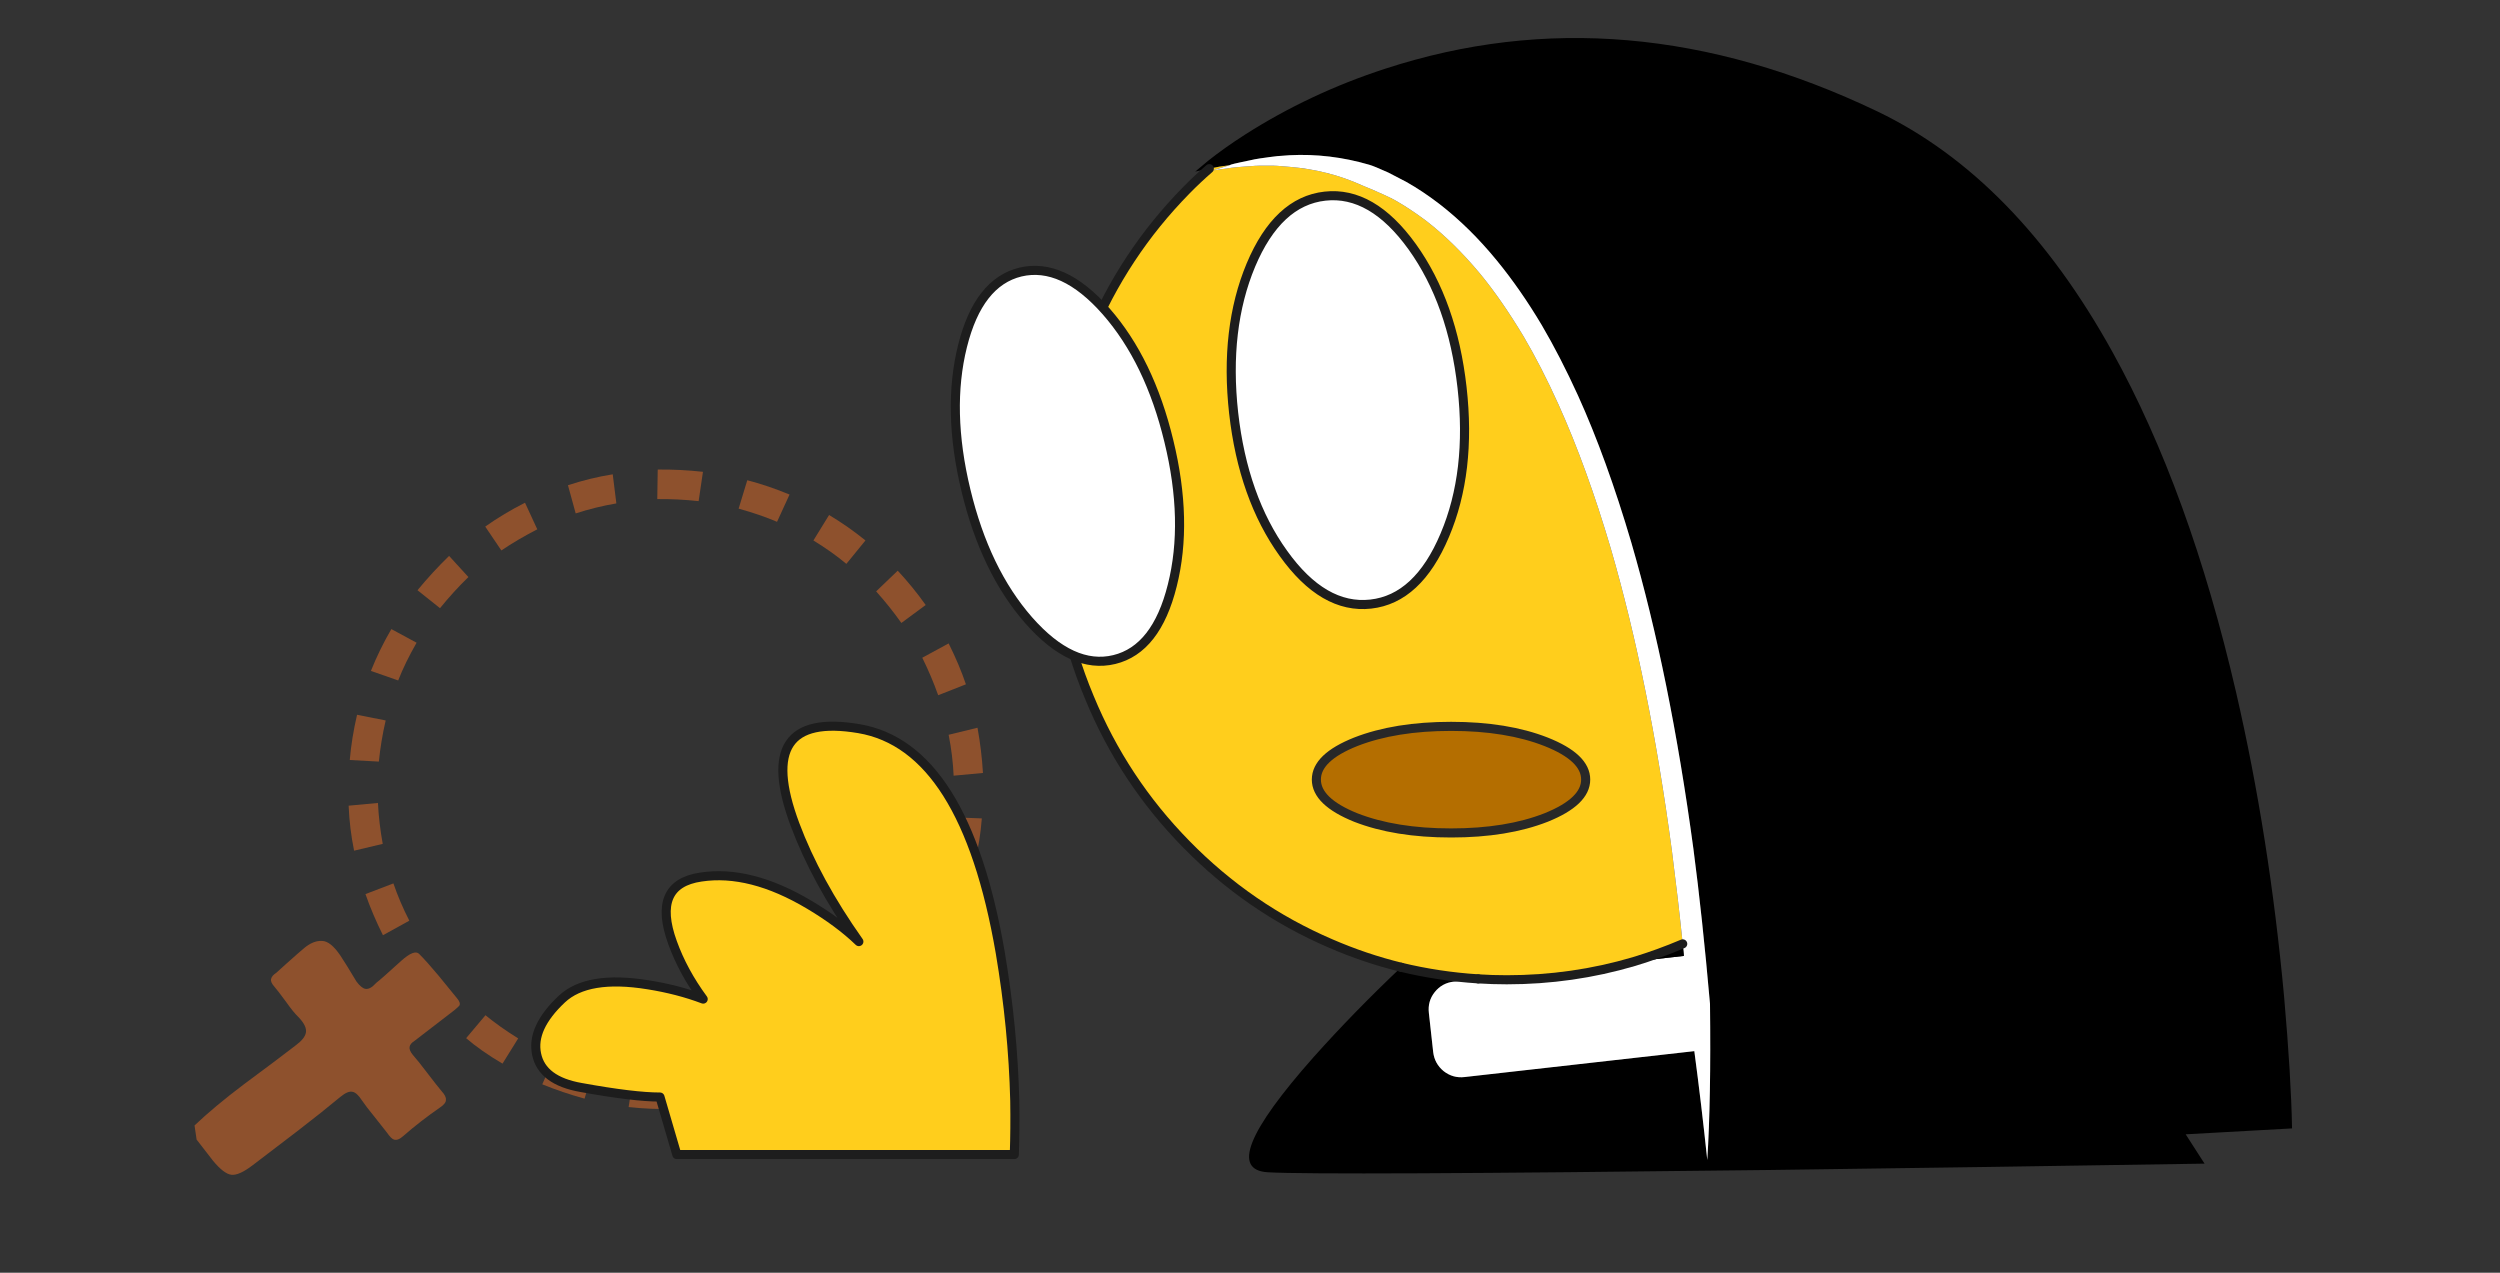 <?xml version="1.0" encoding="utf-8"?><svg xmlns:xlink="http://www.w3.org/1999/xlink" id="animation" image-rendering="auto" baseProfile="basic" version="1.1" x="0px" y="0px" width="550" height="280" xmlns="http://www.w3.org/2000/svg"><rect width="100%" height="100%" fill="#333333" stroke="none"/><g id="Scene_1" overflow="visible"><g id="circle" transform="matrix(1 0 0 1 146.15 174.3)"><animateTransform attributeName="transform" additive="replace" type="translate" dur="3.292s" keyTimes="0;1" values="0,0;0,0" fill="freeze"/><animateTransform attributeName="transform" additive="sum" type="translate" repeatCount="indefinite" dur="3.292s" keyTimes="0;0.24;0.253;0.266;0.278;0.291;0.304;0.316;0.329;0.342;0.354;0.367;0.38;0.392;0.405;0.418;0.43;0.443;0.456;0.468;0.481;0.494;0.734;0.747;0.759;0.772;0.785;0.797;0.81;0.822;0.823;1" values="146.15,174.3;146.15,174.3;146.15,174.296;146.151,174.292;146.14,174.337;146.102,174.335;146.054,174.281;146.105,174.328;146.157,174.324;146.15,174.35;146.094,174.281;146.149,174.28;146.112,174.382;146.11,174.281;146.174,174.308;146.127,174.256;146.066,174.277;146.135,174.303;146.138,174.251;146.191,174.343;146.146,174.25;146.15,174.3;146.15,174.3;146.15,174.299;146.196,174.299;146.192,174.298;146.141,174.286;146.182,174.312;146.181,174.245;146.178,174.294;0;0" calcMode="discrete"/><animateTransform attributeName="transform" additive="sum" type="translate" repeatCount="indefinite" dur="3.292s" keyTimes="0;0.823;0.835;0.848;0.861;0.873;0.886;0.899;0.911;0.924;0.937;0.949;0.962;0.975;0.987;0.999;1" values="0;146.178,174.294;146.15,174.3;146.212,174.369;146.186,174.375;146.13,174.32;146.131,174.244;146.24,174.319;146.09,174.26;146.25,174.3;146.128,174.334;146.169,174.362;146.141,174.264;146.209,174.357;146.201,174.304;146.15,174.3;146.15,174.3" calcMode="discrete"/><animateTransform attributeName="transform" additive="sum" type="rotate" repeatCount="indefinite" dur="3.292s" keyTimes="0;0.013;0.025;0.038;0.051;0.063;0.076;0.089;0.101;0.114;0.127;0.139;0.152;0.165;0.177;0.19;0.203;0.215;0.228;0.24;0.253;0.266;0.278;0.291;0.304;0.316;0.329;0.342;0.354;0.366;0.367;1" values="0,0,0;4.559,0,0;9.311,0,0;14.063,0,0;18.819,0,0;23.575,0,0;28.334,0,0;33.094,0,0;37.856,0,0;42.618,0,0;47.38,0,0;52.142,0,0;56.904,0,0;61.664,0,0;66.423,0,0;71.181,0,0;75.936,0,0;80.688,0,0;85.439,0,0;89.995,0,0;94.312,0,0;98.816,0,0;103.321,0,0;107.828,0,0;112.338,0,0;116.85,0,0;121.363,0,0;125.876,0,0;130.39,0,0;134.905,0,0;0;0" calcMode="discrete"/><animateTransform attributeName="transform" additive="sum" type="rotate" repeatCount="indefinite" dur="3.292s" keyTimes="0;0.367;0.38;0.392;0.405;0.418;0.43;0.443;0.456;0.468;0.481;0.494;0.506;0.519;0.532;0.544;0.557;0.57;0.582;0.595;0.608;0.62;0.633;0.646;0.658;0.671;0.683;0.696;0.709;0.72;0.721;1" values="0;134.905,0,0;139.42,0,0;143.935,0,0;148.448,0,0;152.961,0,0;157.472,0,0;161.983,0,0;166.49,0,0;170.996,0,0;175.499,0,0;180,0,0;184.501,0,0;189.004,0,0;193.51,0,0;198.017,0,0;202.528,0,0;207.039,0,0;211.552,0,0;216.065,0,0;220.58,0,0;225.095,0,0;229.61,0,0;234.124,0,0;238.637,0,0;243.15,0,0;247.662,0,0;252.172,0,0;256.679,0,0;261.184,0,0;0;0" calcMode="discrete"/><animateTransform attributeName="transform" additive="sum" type="rotate" repeatCount="indefinite" dur="3.292s" keyTimes="0;0.721;0.734;0.747;0.759;0.772;0.785;0.797;0.81;0.822;0.823;1" values="0;261.184,0,0;265.688,0,0;270.005,0,0;274.502,0,0;279.006,0,0;283.511,0,0;288.019,0,0;292.529,0,0;297.039,0,0;0;0" calcMode="discrete"/><animateTransform attributeName="transform" additive="sum" type="rotate" repeatCount="indefinite" dur="3.292s" keyTimes="0;0.823;0.835;0.848;0.861;0.873;0.886;0.899;0.911;0.924;0.937;0.949;0.962;0.975;0.987;0.999;1" values="0;297.039,0,0;301.552,0,0;306.066,0,0;310.58,0,0;315.095,0,0;319.61,0,0;324.124,0,0;328.638,0,0;333.15,0,0;337.661,0,0;342.171,0,0;346.678,0,0;350.996,0,0;355.499,0,0;360,0,0;360,0,0" calcMode="discrete"/><animateTransform attributeName="transform" additive="sum" type="scale" repeatCount="indefinite" dur="3.292s" keyTimes="0;0.013;0.025;0.038;0.063;0.076;0.165;0.177;0.203;0.215;0.228;0.24;0.253;0.266;0.278;0.291;0.304;0.316;0.366;0.367;1" values="1,1;0.999,0.999;0.999,0.999;0.998,0.998;0.998,0.998;0.997,0.997;0.997,0.997;0.998,0.998;0.998,0.998;0.999,0.999;0.999,0.999;1,1;1,1;0.999,0.999;0.999,0.999;0.998,0.998;0.998,0.998;0.997,0.997;0.997,0.997;1;1" calcMode="discrete"/><animateTransform attributeName="transform" additive="sum" type="scale" repeatCount="indefinite" dur="3.292s" keyTimes="0;0.367;0.418;0.43;0.443;0.456;0.481;0.494;0.506;0.532;0.544;0.557;0.57;0.671;0.683;0.696;0.709;0.72;0.721;1" values="1;0.997,0.997;0.997,0.997;0.998,0.998;0.998,0.998;0.999,0.999;0.999,0.999;1,1;0.999,0.999;0.999,0.999;0.998,0.998;0.998,0.998;0.997,0.997;0.997,0.997;0.998,0.998;0.998,0.998;0.999,0.999;0.999,0.999;1;1" calcMode="discrete"/><animateTransform attributeName="transform" additive="sum" type="scale" repeatCount="indefinite" dur="3.292s" keyTimes="0;0.721;0.734;0.747;0.759;0.785;0.797;0.81;0.822;0.823;1" values="1;0.999,0.999;1,1;1,1;0.999,0.999;0.999,0.999;0.998,0.998;0.998,0.998;0.997,0.997;1;1" calcMode="discrete"/><animateTransform attributeName="transform" additive="sum" type="scale" repeatCount="indefinite" dur="3.292s" keyTimes="0;0.823;0.924;0.937;0.962;0.975;0.987;0.999;1" values="1;0.997,0.997;0.997,0.997;0.998,0.998;0.998,0.998;0.999,0.999;0.999,0.999;1,1;1,1" calcMode="discrete"/><animateTransform attributeName="transform" additive="sum" type="translate" repeatCount="indefinite" dur="3.292s" keyTimes="0;0.228;0.24;0.266;0.278;0.291;0.329;0.342;0.354;0.366;0.367;1" values="0,0;0,0;0,-0.05;0,-0.05;-0.05,-0.05;0,-0.05;0,-0.05;0,0;0.049,-0.05;0.049,-0.05;0;0" calcMode="discrete"/><animateTransform attributeName="transform" additive="sum" type="translate" repeatCount="indefinite" dur="3.292s" keyTimes="0;0.367;0.38;0.392;0.405;0.418;0.43;0.443;0.456;0.468;0.481;0.494;0.72;0.721;1" values="0;0.049,-0.05;-0.05,0;0.049,-0.05;0,-0.05;0,-0.05;-0.05,-0.1;0,-0.05;0,-0.05;0.049,-0.05;0,-0.05;0,0;0,0;0;0" calcMode="discrete"/><animateTransform attributeName="transform" additive="sum" type="translate" repeatCount="indefinite" dur="3.292s" keyTimes="0;0.721;0.734;0.747;0.772;0.785;0.797;0.81;0.822;0.823;1" values="0;0,0;0,0;0.049,0;0.049,0;0.049,0.049;0.049,-0.05;0.049,0;0.049,0;0;0" calcMode="discrete"/><animateTransform attributeName="transform" additive="sum" type="translate" repeatCount="indefinite" dur="3.292s" keyTimes="0;0.823;0.835;0.848;0.861;0.873;0.886;0.899;0.911;0.924;0.937;0.949;0.962;0.975;0.987;0.999;1" values="0;0.049,0;0,0;0.049,-0.05;0.099,0;0.099,0;0.049,0.049;0.049,-0.05;0.099,0.049;0,0;0.099,-0.05;0.049,-0.05;0.049,0.049;0.049,-0.05;0.049,0;-0.05,0;-0.05,0" calcMode="discrete"/><path fill="#8E512D" d="M7.55,-64.05L8.5,-70.5Q3.6,-71.05 -1.45,-71L-1.55,-64.5Q2.95,-64.55 7.55,-64.05"/><path fill="#8E512D" d="M24.8,-59.5L27.55,-65.5Q22.85,-67.45 18.25,-68.65L16.35,-62.4Q21.05,-61.1 24.8,-59.5"/><path fill="#8E512D" d="M32.8,-55.4Q36.95,-52.85 40.05,-50.25L44.25,-55.4Q40.5,-58.45 36.25,-61L32.8,-55.4"/><path fill="#8E512D" d="M57.5,-41.2Q54.7,-45.15 51.35,-48.75L46.6,-44.2Q49.6,-40.85 52.15,-37.25L57.5,-41.2"/><path fill="#8E512D" d="M70.1,-4.25Q69.8,-9.25 68.9,-14.2L62.55,-12.65Q63.45,-8.1 63.65,-3.65L70.1,-4.25"/><path fill="#8E512D" d="M60.25,-21.35L66.35,-23.75Q64.9,-28.05 62.55,-32.75L56.75,-29.6Q58.8,-25.45 60.25,-21.35"/><path fill="#8E512D" d="M68.25,15.7Q69.5,10.6 69.85,5.75L63.4,5.5Q63.05,9.75 62,14.5L68.25,15.7"/><path fill="#8E512D" d="M54.95,43.1L49.95,39.25Q47.1,42.8 43.65,46.05L48,50.65Q52,46.9 54.95,43.1"/><path fill="#8E512D" d="M60.75,34.6Q63.35,30.15 65.2,25.4L59.15,23.25Q57.4,27.6 55.15,31.55L60.75,34.6"/><path fill="#8E512D" d="M31.25,62.4Q36.05,59.95 40.1,57.15L36.5,51.85Q32.95,54.4 28.65,56.65L31.25,62.4"/><path fill="#8E512D" d="M2.1,69.65L2.15,63.2Q-1.45,63.4 -6.85,62.75L-7.85,69.25Q-2.9,69.8 2.1,69.65"/><path fill="#8E512D" d="M20.1,60.05Q15.75,61.5 11.25,62.3L12.05,68.7Q16.8,67.9 21.85,66.2L20.1,60.05"/><path fill="#8E512D" d="M-30.65,-63.7Q-35.3,-61.35 -39.4,-58.45L-35.85,-53.2Q-32.4,-55.55 -27.95,-57.85L-30.65,-63.7"/><path fill="#8E512D" d="M-19.5,-61.35Q-15,-62.8 -10.55,-63.55L-11.35,-69.95Q-16.35,-69.15 -21.2,-67.55L-19.5,-61.35"/><path fill="#8E512D" d="M-54.3,-44.45L-49.35,-40.5Q-46.35,-44.2 -43.1,-47.35L-47.35,-52Q-51.05,-48.4 -54.3,-44.45"/><path fill="#8E512D" d="M-54.5,-32.9L-60.05,-35.9Q-62.65,-31.45 -64.55,-26.7L-58.55,-24.6Q-57,-28.55 -54.5,-32.9"/><path fill="#8E512D" d="M-61.3,-15.8L-67.6,-17.05Q-68.8,-11.85 -69.2,-7.1L-62.8,-6.75Q-62.35,-11.3 -61.3,-15.8"/><path fill="#8E512D" d="M-63,2.35L-69.45,2.95Q-69.25,7.95 -68.25,12.85L-61.95,11.35Q-62.8,6.65 -63,2.35"/><path fill="#8E512D" d="M-59.6,20.05L-65.75,22.4Q-64.15,26.95 -61.9,31.45L-56.1,28.25Q-58.2,24.15 -59.6,20.05"/><path fill="#8E512D" d="M-24.15,58.15L-26.85,64.25Q-22.3,66.1 -17.55,67.4L-15.65,61.05Q-20.25,59.85 -24.15,58.15"/><path fill="#8E512D" d="M-35.6,59.7L-32.15,54.15Q-36.25,51.6 -39.35,49.05L-43.6,54.1Q-40.35,56.9 -35.6,59.7"/></g><g id="cross" transform="matrix(1 0 0 1 71.95 232.7)"><animateTransform attributeName="transform" additive="replace" type="translate" dur="3.292s" keyTimes="0;1" values="0,0;0,0" fill="freeze"/><animateTransform attributeName="transform" additive="sum" type="translate" repeatCount="indefinite" dur="3.292s" keyTimes="0;0.013;0.025;0.038;0.051;0.063;0.076;0.089;0.101;0.114;0.127;0.139;0.152;0.165;0.177;0.19;0.203;0.215;0.228;0.24;0.253;0.266;0.278;0.291;0.304;0.316;0.329;0.342;0.354;0.366;0.367;1" values="142.75,173.501;142.998,173.39;143.234,173.19;143.411,173.064;143.636,172.875;143.897,172.794;144.096,172.622;144.357,172.474;144.603,172.396;144.709,172.189;145.087,172.048;145.245,171.873;145.436,171.758;145.706,171.606;145.962,171.359;146.189,171.379;146.42,171.179;146.605,171.063;146.845,170.829;147.096,170.745;147.24,170.914;147.483,171.184;147.672,171.432;147.804,171.494;147.899,171.772;147.999,171.914;148.33,172.107;148.405,172.315;148.684,172.494;148.828,172.738;0;0" calcMode="discrete"/><animateTransform attributeName="transform" additive="sum" type="translate" repeatCount="indefinite" dur="3.292s" keyTimes="0;0.367;0.38;0.392;0.405;0.418;0.43;0.443;0.456;0.468;0.481;0.494;0.506;0.519;0.532;0.544;0.557;0.57;0.582;0.595;0.608;0.62;0.633;0.646;0.658;0.671;0.683;0.696;0.709;0.72;0.721;1" values="0;148.828,172.738;148.887,172.908;149.144,173.145;149.31,173.352;149.469,173.512;149.621,173.703;149.772,173.775;149.988,174.073;150.125,174.297;150.342,174.471;150.504,174.645;150.166,174.774;149.887,174.967;149.691,175.123;149.428,175.285;149.146,175.385;148.779,175.526;148.558,175.69;148.308,175.827;147.985,175.946;147.736,176.153;147.396,176.276;147.157,176.458;146.827,176.643;146.581,176.7;146.303,176.889;146.024,177.079;145.715,177.187;145.472,177.372;0;0" calcMode="discrete"/><animateTransform attributeName="transform" additive="sum" type="translate" repeatCount="indefinite" dur="3.292s" keyTimes="0;0.721;0.734;0.747;0.759;0.772;0.785;0.797;0.81;0.823;0.835;0.848;0.861;0.873;0.886;0.899;0.911;0.924;0.937;0.949;0.962;0.975;0.987;0.999;1" values="0;145.472,177.372;145.232,177.488;144.906,177.653;144.818,177.461;144.71,177.235;144.559,176.944;144.469,176.759;144.412,176.615;144.238,176.485;144.204,176.233;144.093,176.047;144.078,175.841;143.827,175.634;143.658,175.347;143.59,175.103;143.543,174.994;143.351,174.774;143.324,174.506;143.254,174.365;143.078,174.095;142.997,173.919;142.893,173.663;142.75,173.501;142.75,173.501" calcMode="discrete"/><animateTransform attributeName="transform" additive="sum" type="rotate" repeatCount="indefinite" dur="3.292s" keyTimes="0;0.013;0.025;0.038;0.051;0.063;0.076;0.089;0.101;0.114;0.127;0.139;0.152;0.165;0.177;0.19;0.203;0.215;0.228;0.24;0.253;0.266;0.278;0.291;0.304;0.316;0.329;0.342;0.354;0.366;0.367;1" values="0,0,0;4.559,0,0;9.311,0,0;14.063,0,0;18.819,0,0;23.575,0,0;28.335,0,0;33.095,0,0;37.857,0,0;42.618,0,0;47.381,0,0;52.143,0,0;56.904,0,0;61.664,0,0;66.423,0,0;71.181,0,0;75.936,0,0;80.689,0,0;85.439,0,0;89.997,0,0;94.312,0,0;98.815,0,0;103.321,0,0;107.829,0,0;112.339,0,0;116.85,0,0;121.363,0,0;125.876,0,0;130.391,0,0;134.906,0,0;0;0" calcMode="discrete"/><animateTransform attributeName="transform" additive="sum" type="rotate" repeatCount="indefinite" dur="3.292s" keyTimes="0;0.367;0.38;0.392;0.405;0.418;0.43;0.443;0.456;0.468;0.481;0.494;0.506;0.519;0.532;0.544;0.557;0.57;0.582;0.595;0.608;0.62;0.633;0.646;0.658;0.671;0.683;0.696;0.709;0.72;0.721;1" values="0;134.906,0,0;139.421,0,0;143.935,0,0;148.448,0,0;152.961,0,0;157.472,0,0;162.169,0,0;166.679,0,0;170.996,0,0;175.687,0,0;180.001,0,0;184.501,0,0;189.004,0,0;193.51,0,0;198.018,0,0;202.528,0,0;207.039,0,0;211.552,0,0;216.065,0,0;220.58,0,0;225.095,0,0;229.611,0,0;234.124,0,0;238.637,0,0;243.15,0,0;247.662,0,0;252.171,0,0;256.679,0,0;261.185,0,0;0;0" calcMode="discrete"/><animateTransform attributeName="transform" additive="sum" type="rotate" repeatCount="indefinite" dur="3.292s" keyTimes="0;0.721;0.734;0.747;0.759;0.772;0.785;0.797;0.81;0.823;0.835;0.848;0.861;0.873;0.886;0.899;0.911;0.924;0.937;0.949;0.962;0.975;0.987;0.999;1" values="0;261.185,0,0;265.688,0,0;270.004,0,0;274.502,0,0;279.004,0,0;283.51,0,0;288.019,0,0;292.527,0,0;297.039,0,0;301.552,0,0;306.065,0,0;310.579,0,0;315.094,0,0;319.611,0,0;324.124,0,0;328.637,0,0;333.15,0,0;337.661,0,0;342.171,0,0;346.678,0,0;350.996,0,0;355.499,0,0;360,0,0;360,0,0" calcMode="discrete"/><animateTransform attributeName="transform" additive="sum" type="scale" repeatCount="indefinite" dur="3.292s" keyTimes="0;0.013;0.025;0.038;0.063;0.076;0.165;0.177;0.203;0.215;0.228;0.24;0.253;0.266;0.278;0.304;0.316;0.366;0.367;1" values="1,1;0.999,0.999;0.999,0.999;0.998,0.998;0.998,0.998;0.997,0.997;0.997,0.997;0.998,0.998;0.998,0.998;0.999,0.999;0.999,0.999;1,1;0.999,0.999;0.999,0.999;0.998,0.998;0.998,0.998;0.997,0.997;0.997,0.997;1;1" calcMode="discrete"/><animateTransform attributeName="transform" additive="sum" type="scale" repeatCount="indefinite" dur="3.292s" keyTimes="0;0.367;0.418;0.43;0.456;0.468;0.481;0.494;0.506;0.519;0.532;0.557;0.57;0.671;0.683;0.709;0.72;0.721;1" values="1;0.997,0.997;0.997,0.997;0.998,0.998;0.998,0.998;0.999,0.999;0.999,0.999;1,1;0.999,0.999;0.999,0.999;0.998,0.998;0.998,0.998;0.997,0.997;0.997,0.997;0.998,0.998;0.998,0.998;0.999,0.999;1;1" calcMode="discrete"/><animateTransform attributeName="transform" additive="sum" type="scale" repeatCount="indefinite" dur="3.292s" keyTimes="0;0.721;0.734;0.747;0.759;0.772;0.785;0.81;0.823;0.924;0.937;0.962;0.975;0.987;0.999;1" values="1;0.999,0.999;0.999,0.999;1,1;0.999,0.999;0.999,0.999;0.998,0.998;0.998,0.998;0.997,0.997;0.997,0.997;0.998,0.998;0.998,0.998;0.999,0.999;0.999,0.999;1,1;1,1" calcMode="discrete"/><animateTransform attributeName="transform" additive="sum" type="translate" repeatCount="indefinite" dur="3.292s" keyTimes="0;0.013;0.025;0.038;0.051;0.063;0.076;0.089;0.101;0.114;0.127;0.139;0.152;0.165;0.177;0.19;0.203;0.215;0.228;0.24;0.253;0.266;0.278;0.291;0.304;0.316;0.329;0.342;0.354;0.366;0.367;1" values="-70.8,59.199;-70.8,59.149;-70.85,59.249;-70.7,59.199;-70.8,59.249;-70.85,59.099;-70.7,59.249;-70.8,59.199;-70.85,59.249;-70.7,59.199;-70.8,59.249;-70.8,59.199;-70.8,59.149;-70.8,59.199;-70.7,59.199;-70.8,59.149;-70.8,59.299;-70.8,59.249;-70.75,59.199;-70.85,59.249;-70.75,59.149;-70.95,59.349;-70.85,59.449;-70.85,59.249;-70.9,59.249;-70.9,59.149;-70.85,59.249;-70.95,59.249;-70.8,59.299;-70.9,59.249;0;0" calcMode="discrete"/><animateTransform attributeName="transform" additive="sum" type="translate" repeatCount="indefinite" dur="3.292s" keyTimes="0;0.367;0.38;0.392;0.405;0.418;0.43;0.443;0.456;0.468;0.481;0.494;0.506;0.519;0.532;0.544;0.557;0.57;0.582;0.595;0.608;0.62;0.633;0.646;0.658;0.671;0.683;0.696;0.709;0.72;0.721;1" values="0;-70.9,59.249;-70.95,59.249;-70.9,59.299;-70.85,59.299;-70.85,59.199;-70.9,59.249;-70.9,59.199;-70.85,59.249;-70.95,59.299;-70.85,59.249;-70.8,59.199;-70.85,59.199;-70.9,59.249;-70.7,59.249;-70.75,59.199;-70.8,59.149;-70.9,59.199;-70.8,59.199;-70.8,59.199;-70.85,59.199;-70.8,59.149;-70.85,59.149;-70.8,59.299;-70.8,59.199;-70.85,59.149;-70.8,59.149;-70.75,59.249;-70.9,59.249;-70.8,59.199;0;0" calcMode="discrete"/><animateTransform attributeName="transform" additive="sum" type="translate" repeatCount="indefinite" dur="3.292s" keyTimes="0;0.721;0.734;0.747;0.759;0.772;0.785;0.797;0.81;0.823;0.835;0.848;0.861;0.873;0.886;0.899;0.911;0.924;0.937;0.949;0.962;0.975;0.987;0.999;1" values="0;-70.8,59.199;-70.8,59.199;-70.75,59.199;-70.75,59.249;-70.75,59.249;-70.85,59.249;-70.75,59.249;-70.8,59.099;-70.7,59.249;-70.8,59.149;-70.75,59.199;-70.75,59.149;-70.75,59.199;-70.65,59.249;-70.75,59.149;-70.75,59.149;-70.65,59.199;-70.8,59.249;-70.75,59.149;-70.75,59.199;-70.8,59.199;-70.75,59.299;-70.8,59.199;-70.8,59.199" calcMode="discrete"/><path fill="#8E512D" d="M-4.65,-5.55Q-4.85,-4.2 -7.05,-2.6 -10.8,0.3 -18.3,5.85 -24.85,10.8 -29.15,14.9L-28.7,18 -25.1,22.65Q-22.7,25.55 -21.05,25.75 -19.35,25.95 -16.3,23.6 -9.8,18.65 -6.6,16.2 -0.95,11.85 2.95,8.6 4.6,7.25 5.6,7.5 6.55,7.65 7.65,9.35 8.6,10.75 10.4,12.95 12.5,15.6 13.2,16.5 14.1,17.8 14.7,18 15.6,18.3 16.8,17.2 20.45,14 24.85,10.95 26.2,10.05 26.15,9.25 26.25,8.5 25.2,7.35 24.15,6.1 22.05,3.35 20.05,0.7 18.85,-0.65 18.05,-1.65 18.15,-2.35 18.25,-3.1 19.3,-3.75 20.3,-4.55 28,-10.45 28.95,-11.25 29.1,-11.45 29.45,-12 28.7,-12.95 25.9,-16.4 24.5,-18.1 22,-21.1 20.25,-22.85 19.2,-23.9 16.3,-21.3 11.6,-17.05 11.3,-16.85 11,-16.65 10.7,-16.35 9.5,-15 8.45,-15.15 7.55,-15.3 6.45,-16.8 4.15,-20.65 2.95,-22.45 0.8,-25.65 -1.1,-25.7 -3,-25.8 -5,-24.15 -6.2,-23.15 -9.05,-20.6L-11.15,-18.7Q-12.15,-18.05 -12.3,-17.35 -12.5,-16.65 -11.6,-15.65 -10.85,-14.8 -8.95,-12.2 -7.4,-10 -6.25,-8.9 -4.4,-6.95 -4.65,-5.55"/></g><g style="display:none;"><path fill="#FFCE1C" stroke="#1D1D1D" stroke-width="2" stroke-linecap="round" stroke-linejoin="round" d="M191.5,160.1Q169.95,156 176.7,180.2 179.55,193.85 188.95,207.15 184.6,202.95 177.75,199.1 165.55,192.05 154.8,193.8 144,195.55 148.1,207.3 150.25,213.75 154.7,219.8 149.15,217.7 142.4,216.9 130.1,215.15 124,220.25 116.9,226.2 118.1,231.95 119.25,237.75 127.85,239.25 139.4,241.35 145.2,241.35L148.9,254 223.15,254Q223.35,248.2 223.25,242.2 222.85,225.65 220.05,207.6 212.95,164.2 191.5,160.1"/><animate attributeName="display" repeatCount="indefinite" dur="3.292s" keyTimes="0;0.127;0.139;0.152;0.165;0.354;0.367;0.38;0.392;0.506;0.519;0.532;0.544;0.658;0.671;0.684;0.696;1" values="none;inline;none;inline;none;inline;none;inline;none;inline;none;inline;none;inline;none;inline;none;none"/></g><g style="display:none;"><path fill="#FFCE1C" stroke="#1D1D1D" stroke-width="2" stroke-linecap="round" stroke-linejoin="round" d="M194,159.9Q174.3,155.7 178.5,178.95 179.55,193.85 188.95,207.15 184.6,202.95 177.5,199.15 166.05,192.8 155.4,194.7 144.7,196.55 148.25,207.3 150.25,213.75 154.7,219.8 149.15,217.7 142.3,217.1 131,215.75 124.35,220.65 117,226.25 118.1,231.95 119.25,237.75 127.85,239.25 139.4,241.35 145.2,241.35L148.9,254 223.15,254Q223.35,248.25 223.25,242.2 222.9,225.25 220.1,205.7 213.6,164.1 194,159.9"/><animate attributeName="display" repeatCount="indefinite" dur="3.292s" keyTimes="0;0.114;0.127;0.165;0.177;0.342;0.354;0.392;0.405;0.494;0.506;0.544;0.557;0.646;0.658;0.696;0.709;1" values="none;inline;none;inline;none;inline;none;inline;none;inline;none;inline;none;inline;none;inline;none;none"/></g><g style="display:none;"><path fill="#FFCE1C" stroke="#1D1D1D" stroke-width="2" stroke-linecap="round" stroke-linejoin="round" d="M196.55,159.7Q178.7,155.35 180.3,177.75 179.55,193.85 188.95,207.15 184.6,202.95 177.2,199.2 166.6,193.55 156,195.55 145.4,197.55 148.4,207.25 150.25,213.75 154.7,219.8 149.15,217.7 142.2,217.35 131.85,216.4 124.75,221.1 117.05,226.3 118.15,232 119.25,237.75 127.85,239.25 139.4,241.35 145.2,241.35L148.9,254 223.15,254Q223.35,248.35 223.25,242.2 222.9,224.85 220.1,203.8 214.3,164.05 196.55,159.7"/><animate attributeName="display" repeatCount="indefinite" dur="3.292s" keyTimes="0;0.101;0.114;0.177;0.19;0.329;0.342;0.405;0.418;0.481;0.494;0.557;0.57;0.633;0.646;0.709;0.722;1" values="none;inline;none;inline;none;inline;none;inline;none;inline;none;inline;none;inline;none;inline;none;none"/></g><g style="display:none;"><path fill="#FFCE1C" stroke="#1D1D1D" stroke-width="2" stroke-linecap="round" stroke-linejoin="round" d="M199.05,159.5Q183.1,155 182.1,176.55 179.55,193.85 188.95,207.15 184.6,202.95 176.9,199.25 167.1,194.25 156.6,196.4 146.05,198.5 148.55,207.2 150.25,213.75 154.7,219.8 149.15,217.7 142.05,217.55 132.7,217 125.1,221.5 117.1,226.3 118.2,232.05 119.25,237.75 127.85,239.25 139.4,241.35 145.2,241.35L148.9,254 223.15,254Q223.35,248.4 223.25,242.2 222.9,224.4 220.1,201.85 215,164 199.05,159.5"/><animate attributeName="display" repeatCount="indefinite" dur="3.292s" keyTimes="0;0.089;0.101;0.19;0.203;0.316;0.329;0.418;0.43;0.468;0.481;0.57;0.582;0.62;0.633;0.722;0.734;1" values="none;inline;none;inline;none;inline;none;inline;none;inline;none;inline;none;inline;none;inline;none;none"/></g><g style="display:none;"><path fill="#FFCE1C" stroke="#1D1D1D" stroke-width="2" stroke-linecap="round" stroke-linejoin="round" d="M201.55,159.3Q187.45,154.7 183.9,175.3 179.55,193.85 188.95,207.15 184.6,202.95 176.65,199.3 167.6,195 157.2,197.3 146.75,199.5 148.7,207.2 150.25,213.75 154.7,219.8 149.15,217.7 141.95,217.75 133.6,217.6 125.45,221.9 117.2,226.35 118.2,232.05 119.25,237.75 127.85,239.25 139.4,241.35 145.2,241.35L148.9,254 223.15,254Q223.35,248.45 223.25,242.2 222.95,224 220.15,199.95 215.65,163.9 201.55,159.3"/><animate attributeName="display" repeatCount="indefinite" dur="3.292s" keyTimes="0;0.076;0.089;0.203;0.215;0.304;0.316;0.43;0.443;0.456;0.468;0.582;0.595;0.608;0.62;0.734;0.747;1" values="none;inline;none;inline;none;inline;none;inline;none;inline;none;inline;none;inline;none;inline;none;none"/></g><g style="display:none;"><path fill="#FFCE1C" stroke="#1D1D1D" stroke-width="2" stroke-linecap="round" stroke-linejoin="round" d="M204.1,159.1Q191.85,154.35 185.7,174.1 179.55,193.85 188.95,207.15 184.6,202.95 176.35,199.35 168.1,195.75 157.8,198.15 147.45,200.5 148.85,207.15 150.25,213.75 154.7,219.8 149.15,217.7 141.8,218 134.45,218.25 125.85,222.35 117.25,226.4 118.25,232.1 119.25,237.75 127.85,239.25 139.4,241.35 145.2,241.35L148.9,254 223.15,254Q223.35,248.5 223.25,242.2 222.95,223.55 220.15,198 216.35,163.85 204.1,159.1"/><animate attributeName="display" repeatCount="indefinite" dur="3.292s" keyTimes="0;0.063;0.076;0.215;0.304;0.443;0.456;0.595;0.608;0.747;0.759;0.873;0.886;1" values="none;inline;none;inline;none;inline;none;inline;none;inline;none;inline;none;none"/></g><g style="display:none;"><path fill="#FFCE1C" stroke="#1D1D1D" stroke-width="2" stroke-linecap="round" stroke-linejoin="round" d="M201.05,159.35Q186.6,154.75 183.55,175.55 179.55,193.85 188.95,207.15 184.6,202.95 176.7,199.3 167.5,194.85 157.1,197.1 146.6,199.3 148.65,207.2 150.25,213.75 154.7,219.8 149.15,217.7 141.95,217.75 133.4,217.5 125.4,221.85 117.15,226.35 118.2,232.05 119.25,237.75 127.85,239.25 139.4,241.35 145.2,241.35L148.9,254 223.15,254Q223.35,248.45 223.25,242.2 222.95,224.05 220.15,200.3 215.55,163.95 201.05,159.35"/><animate attributeName="display" repeatCount="indefinite" dur="3.292s" keyTimes="0;0.051;0.063;0.759;0.772;0.861;0.873;0.886;0.899;1" values="none;inline;none;inline;none;inline;none;inline;none;none"/></g><g style="display:none;"><path fill="#FFCE1C" stroke="#1D1D1D" stroke-width="2" stroke-linecap="round" stroke-linejoin="round" d="M198.05,159.6Q181.35,155.15 181.4,177 179.55,193.85 188.95,207.15 184.6,202.95 177.05,199.25 166.9,193.95 156.35,196.05 145.8,198.1 148.5,207.25 150.25,213.75 154.7,219.8 149.15,217.7 142.1,217.45 132.35,216.75 124.95,221.35 117.1,226.3 118.15,232 119.25,237.75 127.85,239.25 139.4,241.35 145.2,241.35L148.9,254 223.15,254Q223.35,248.35 223.25,242.2 222.9,224.55 220.1,202.6 214.7,164 198.05,159.6"/><animate attributeName="display" repeatCount="indefinite" dur="3.292s" keyTimes="0;0.038;0.051;0.772;0.785;0.848;0.861;0.899;0.911;1" values="none;inline;none;inline;none;inline;none;inline;none;none"/></g><g style="display:none;"><path fill="#FFCE1C" stroke="#1D1D1D" stroke-width="2" stroke-linecap="round" stroke-linejoin="round" d="M195,159.8Q176.05,155.55 179.2,178.5 179.55,193.85 188.95,207.15 184.6,202.95 177.35,199.15 166.25,193.1 155.65,195.05 144.95,196.95 148.3,207.25 150.25,213.75 154.7,219.8 149.15,217.7 142.25,217.2 131.35,216 124.5,220.8 117,226.25 118.15,232 119.25,237.75 127.85,239.25 139.4,241.35 145.2,241.35L148.9,254 223.15,254Q223.35,248.3 223.25,242.2 222.9,225.1 220.1,204.95 213.9,164.1 195,159.8"/><animate attributeName="display" repeatCount="indefinite" dur="3.292s" keyTimes="0;0.025;0.038;0.785;0.797;0.835;0.848;0.911;0.924;1" values="none;inline;none;inline;none;inline;none;inline;none;none"/></g><g style="display:none;"><path fill="#FFCE1C" stroke="#1D1D1D" stroke-width="2" stroke-linecap="round" stroke-linejoin="round" d="M192,160.05Q170.8,155.95 177.05,179.95 179.55,193.85 188.95,207.15 184.6,202.95 177.7,199.1 165.65,192.2 154.9,194 144.15,195.75 148.15,207.3 150.25,213.75 154.7,219.8 149.15,217.7 142.4,216.9 130.3,215.25 124.05,220.3 116.95,226.2 118.1,231.95 119.25,237.75 127.85,239.25 139.4,241.35 145.2,241.35L148.9,254 223.15,254Q223.35,248.2 223.25,242.2 222.85,225.6 220.05,207.25 213.05,164.15 192,160.05"/><animate attributeName="display" repeatCount="indefinite" dur="3.292s" keyTimes="0;0.013;0.025;0.797;0.81;0.823;0.835;0.924;0.937;1" values="none;inline;none;inline;none;inline;none;inline;none;none"/></g><g><path fill="#FFCE1C" stroke="#1D1D1D" stroke-width="2" stroke-linecap="round" stroke-linejoin="round" d="M188.95,160.3Q165.55,156.35 174.9,181.4 179.55,193.85 188.95,207.15 184.6,202.95 178.05,199.05 165.05,191.3 154.2,192.95 143.3,194.55 147.95,207.35 150.25,213.75 154.7,219.8 149.15,217.7 142.55,216.65 129.25,214.5 123.6,219.8 116.85,226.15 118.05,231.9 119.25,237.75 127.85,239.25 139.4,241.35 145.2,241.35L148.9,254 223.15,254Q223.35,248.15 223.25,242.2 222.85,226.1 220.05,209.55 212.25,164.25 188.95,160.3"/><animate attributeName="display" repeatCount="indefinite" dur="3.292s" keyTimes="0;0.013;0.139;0.152;0.367;0.38;0.519;0.532;0.671;0.684;0.81;0.823;0.937;1" values="inline;none;inline;none;inline;none;inline;none;inline;none;inline;none;inline;inline"/></g><path fill="#000" d="M464.75,77.45Q443.55,39.15 413,24.5 357.4,-2.1 304.65,15.15 288.1,20.55 273.85,29.65 269.4,32.5 265.75,35.4L262.95,37.75Q264.5,37.4 266.05,37.1 268.3,36.6 270.5,36.35L270.85,36.2Q271.3,36.05 272.95,35.7L275.1,35.25Q275.9,35.05 277.2,34.85L279.35,34.55Q280.45,34.35 283.7,34.15 292.55,33.7 301.25,36.25 302.3,36.55 305.4,37.95 306.3,38.4 309.35,40 313,42.05 316.7,44.9 323.35,50.05 329.25,57.25 334.5,63.65 339.2,71.55 343.3,78.55 347.15,87 353.45,100.9 358.9,119.4 367.4,148.6 372.55,186.75 374.5,201.5 376.2,220.85 376.45,241.85 375.6,255.2 374.3,242.85 372.75,231.25L322.2,236.95Q319.65,237.25 317.6,235.65 315.6,234 315.3,231.45L314.35,222.85Q314.05,220.25 315.65,218.25 317.25,216.25 319.85,215.95L325.2,215.35Q316.55,214.8 308.25,212.8 297.9,222.6 289.05,232.5 267.1,257.25 278.95,257.9 290.85,258.6 389.1,257.4 438.25,256.75 485,256L480.85,249.55 504.25,248.25Q504.05,236.9 502.5,219.25 499.25,184 491.95,152.35 481.7,108.05 464.75,77.45"/><path fill="#FFCE1C" d="M335.15,73.95Q330.3,65.9 325.65,60.25 319.95,53.4 313.85,48.65 310.25,45.95 307,44.1 305.05,43 299.6,40.75 292.2,37.4 283.65,36.7 280.55,36.4 279.45,36.45 276.65,36.4 275.25,36.55L273.1,36.7Q271.7,36.8 271,36.9L266.75,37.5 270.5,36.35Q268.3,36.6 266.05,37.1 263.45,39.35 261,41.85 247.15,55.95 239.65,74.2 231.75,93.1 231.75,113.8 231.75,134.5 239.65,153.4 247.15,171.65 261,185.75 274.8,199.85 292.7,207.55 300.3,210.85 308.25,212.8 316.55,214.8 325.2,215.35 328.3,215.55 331.5,215.55 345.9,215.55 359.45,211.55 364.9,209.9 370.2,207.65 369.2,197.9 367.85,187.4 362.85,149.85 354.4,120.75 349.1,102.8 342.85,88.95 339.1,80.65 335.15,73.95"/><path fill="#FFF" d="M325.65,60.25Q330.3,65.9 335.15,73.95 339.1,80.65 342.85,88.95 349.1,102.8 354.4,120.75 362.85,149.85 367.85,187.4 369.2,197.9 370.2,207.65 370.3,208.95 370.45,210.3L359.45,211.55Q345.9,215.55 331.5,215.55 328.3,215.55 325.2,215.35L319.85,215.95Q317.25,216.25 315.65,218.25 314.05,220.25 314.35,222.85L315.3,231.45Q315.6,234 317.6,235.65 319.65,237.25 322.2,236.95L372.75,231.25Q374.3,242.85 375.6,255.2 376.45,241.85 376.2,220.85 374.5,201.5 372.55,186.75 367.4,148.6 358.9,119.4 353.45,100.9 347.15,87 343.3,78.55 339.2,71.55 334.5,63.65 329.25,57.25 323.35,50.05 316.7,44.9 313,42.05 309.35,40 306.3,38.4 305.4,37.95 302.3,36.55 301.25,36.25 292.55,33.7 283.7,34.15 280.45,34.35 279.35,34.55L277.2,34.85Q275.9,35.05 275.1,35.25L272.95,35.7Q271.3,36.05 270.85,36.2L270.5,36.35 266.75,37.5 271,36.9Q271.7,36.8 273.1,36.7L275.25,36.55Q276.65,36.4 279.45,36.45 280.55,36.4 283.65,36.7 292.2,37.4 299.6,40.75 305.05,43 307,44.1 310.25,45.95 313.85,48.65 319.95,53.4 325.65,60.25"/><path fill="#000" d="M370.45,210.3Q370.3,208.95 370.2,207.65 364.9,209.9 359.45,211.55L370.45,210.3"/><path fill="none" stroke="#1D1D1D" stroke-width="2" stroke-linecap="round" stroke-linejoin="round" d="M261,41.85Q263.45,39.35 266.05,37.1M239.65,74.2Q247.15,55.95 261,41.85M231.75,113.8Q231.75,93.1 239.65,74.2M239.65,153.4Q231.75,134.5 231.75,113.8M261,185.75Q247.15,171.65 239.65,153.4M292.7,207.55Q274.8,199.85 261,185.75M308.25,212.8Q300.3,210.85 292.7,207.55"/><path fill="none" stroke="#1D1D1D" stroke-width="2" stroke-linecap="round" stroke-linejoin="round" d="M325.2,215.35Q316.55,214.8 308.25,212.8"/><path fill="none" stroke="#1D1D1D" stroke-width="2" stroke-linecap="round" stroke-linejoin="round" d="M325.2,215.35Q328.3,215.55 331.5,215.55 345.9,215.55 359.45,211.55 364.9,209.9 370.2,207.65"/><g id="mouth" transform="matrix(1 0 0 1 319.2 171.5)"><animateTransform attributeName="transform" additive="replace" type="translate" dur="3.292s" keyTimes="0;1" values="0,0;0,0" fill="freeze"/><animateTransform attributeName="transform" additive="sum" type="translate" repeatCount="indefinite" dur="3.292s" keyTimes="0;0.013;0.025;0.038;0.063;0.076;0.089;0.101;0.114;0.127;0.139;0.152;0.165;0.253;0.266;0.278;0.291;0.304;0.329;0.342;0.354;0.367;0.38;0.392;0.405;0.418;0.43;0.443;0.468;0.48;0.481;1" values="319.2,171.55;319.2,171.55;319.2,171.531;319.2,171.55;319.2,171.55;319.2,171.5;319.2,171.5;319.2,171.55;319.2,171.55;319.2,171.585;319.2,171.535;319.2,171.554;319.2,171.55;319.2,171.55;319.2,171.585;319.2,171.535;319.2,171.554;319.2,171.55;319.2,171.55;319.2,171.5;319.2,171.5;319.2,171.55;319.2,171.55;319.2,171.544;319.2,171.574;319.2,171.531;319.2,171.549;319.2,171.55;319.2,171.55;319.2,171.5;0;0" calcMode="discrete"/><animateTransform attributeName="transform" additive="sum" type="translate" repeatCount="indefinite" dur="3.292s" keyTimes="0;0.481;0.494;0.506;0.519;0.532;0.544;0.557;0.57;0.582;0.671;0.683;0.696;0.709;0.721;0.734;0.759;0.772;0.785;0.797;0.81;0.823;0.835;0.848;0.861;0.886;0.899;0.911;0.924;0.936;0.937;1" values="0;319.2,171.5;319.2,171.5;319.2,171.55;319.2,171.55;319.2,171.544;319.2,171.574;319.2,171.531;319.2,171.549;319.2,171.55;319.2,171.55;319.2,171.544;319.2,171.574;319.2,171.531;319.2,171.549;319.2,171.55;319.2,171.55;319.2,171.5;319.2,171.5;319.2,171.55;319.2,171.55;319.2,171.585;319.2,171.535;319.2,171.554;319.2,171.55;319.2,171.55;319.2,171.5;319.2,171.5;319.2,171.55;319.2,171.55;0;0" calcMode="discrete"/><animateTransform attributeName="transform" additive="sum" type="translate" repeatCount="indefinite" dur="3.292s" keyTimes="0;0.937;1" values="0;319.2,171.55;319.2,171.55" calcMode="discrete"/><animateTransform attributeName="transform" additive="sum" type="scale" repeatCount="indefinite" dur="3.292s" keyTimes="0;0.013;0.025;0.038;0.051;0.063;0.076;0.089;0.101;0.114;0.127;0.139;0.152;0.165;0.177;0.19;0.203;0.215;0.228;0.24;0.253;0.266;0.278;0.291;0.304;0.316;0.329;0.342;0.354;0.366;0.367;1" values="1,1;1,0.808;1,0.615;1,0.423;1,0.231;1,0.385;1,0.539;1,0.692;1,0.846;1,1;1,0.846;1,0.692;1,0.539;1,0.385;1,0.231;1,0.359;1,0.487;1,0.615;1,0.744;1,0.872;1,1;1,0.846;1,0.692;1,0.539;1,0.385;1,0.231;1,0.385;1,0.539;1,0.692;1,0.846;1;1" calcMode="discrete"/><animateTransform attributeName="transform" additive="sum" type="scale" repeatCount="indefinite" dur="3.292s" keyTimes="0;0.367;0.38;0.392;0.405;0.418;0.43;0.443;0.456;0.468;0.48;0.481;1" values="1;1,0.846;1,1;1,0.872;1,0.744;1,0.615;1,0.487;1,0.359;1,0.231;1,0.385;1,0.539;1;1" calcMode="discrete"/><animateTransform attributeName="transform" additive="sum" type="scale" repeatCount="indefinite" dur="3.292s" keyTimes="0;0.481;0.494;0.506;0.519;0.532;0.544;0.557;0.57;0.582;0.595;0.608;0.62;0.633;0.646;0.658;0.671;0.683;0.696;0.709;0.721;0.734;0.747;0.759;0.772;0.785;0.797;0.81;0.823;0.834;0.835;1" values="1;1,0.539;1,0.692;1,0.846;1,1;1,0.872;1,0.744;1,0.615;1,0.487;1,0.359;1,0.231;1,0.359;1,0.487;1,0.615;1,0.744;1,0.872;1,1;1,0.872;1,0.744;1,0.615;1,0.487;1,0.359;1,0.231;1,0.385;1,0.539;1,0.692;1,0.846;1,1;1,0.846;1,0.692;1;1" calcMode="discrete"/><animateTransform attributeName="transform" additive="sum" type="scale" repeatCount="indefinite" dur="3.292s" keyTimes="0;0.835;0.848;0.861;0.873;0.886;0.899;0.911;0.924;0.936;0.937;1" values="1;1,0.692;1,0.539;1,0.385;1,0.231;1,0.385;1,0.539;1,0.692;1,0.846;1,1;1;1" calcMode="discrete"/><animateTransform attributeName="transform" additive="sum" type="translate" repeatCount="indefinite" dur="3.292s" keyTimes="0;0.013;0.025;0.038;0.101;0.114;0.127;0.139;0.152;0.165;0.24;0.253;0.266;0.278;0.291;0.304;0.366;0.367;1" values="0,-0.05;0,0;0,-0.05;0,0;0,0;0,-0.05;0,-0.1;0,-0.05;0,-0.1;0,0;0,0;0,-0.05;0,-0.1;0,-0.05;0,-0.1;0,0;0,0;0;0" calcMode="discrete"/><animateTransform attributeName="transform" additive="sum" type="translate" repeatCount="indefinite" dur="3.292s" keyTimes="0;0.367;0.38;0.392;0.405;0.418;0.43;0.443;0.48;0.481;1" values="0;0,0;0,-0.05;0,-0.05;0,-0.1;0,-0.05;0,-0.1;0,0;0,0;0;0" calcMode="discrete"/><animateTransform attributeName="transform" additive="sum" type="translate" repeatCount="indefinite" dur="3.292s" keyTimes="0;0.481;0.506;0.519;0.532;0.544;0.557;0.57;0.582;0.658;0.671;0.683;0.696;0.709;0.721;0.734;0.797;0.81;0.823;0.834;0.835;1" values="0;0,0;0,0;0,-0.05;0,-0.05;0,-0.1;0,-0.05;0,-0.1;0,0;0,0;0,-0.05;0,-0.05;0,-0.1;0,-0.05;0,-0.1;0,0;0,0;0,-0.05;0,-0.1;0,-0.05;0;0" calcMode="discrete"/><animateTransform attributeName="transform" additive="sum" type="translate" repeatCount="indefinite" dur="3.292s" keyTimes="0;0.835;0.848;0.861;0.924;0.936;0.937;1" values="0;0,-0.05;0,-0.1;0,0;0,0;0,-0.05;0;0" calcMode="discrete"/><animateTransform attributeName="transform" additive="sum" type="translate" repeatCount="indefinite" dur="3.292s" keyTimes="0;0.937;1" values="0;0,-0.05;0,-0.05" calcMode="discrete"/><path fill="#B46E00" stroke="#282828" stroke-width="2" stroke-linecap="round" stroke-linejoin="round" d="M20.95,-8.3Q12.3,-11.7 0.05,-11.7 -12.25,-11.7 -20.95,-8.3 -29.6,-4.85 -29.6,0 -29.6,4.85 -20.95,8.35 -12.25,11.75 0.05,11.75 12.3,11.75 20.95,8.35 29.65,4.85 29.65,0 29.65,-4.85 20.95,-8.3"/></g><g id="eye2" transform="matrix(1 0 0 1 296.5 88)"><animateTransform attributeName="transform" additive="replace" type="translate" repeatCount="indefinite" dur="3.292s" keyTimes="0;0.367;0.38;0.392;0.405;0.418;0.43;0.443;0.456;0.468;0.835;0.848;0.861;0.873;0.886;0.899;0.911;0.924;0.937;1" values="296.251,88;296.251,88;296.251,88.05;296.251,88.05;296.251,88.041;296.251,88.063;296.251,88.034;296.251,88.077;296.251,87.978;296.251,88;296.251,88;296.251,88.05;296.251,88.05;296.251,88.041;296.251,88.063;296.251,88.034;296.251,88.077;296.251,87.978;296.251,88;296.251,88" calcMode="discrete"/><animateTransform attributeName="transform" additive="sum" type="scale" repeatCount="indefinite" dur="3.292s" keyTimes="0;0.342;0.354;0.367;0.38;0.392;0.405;0.418;0.43;0.443;0.456;0.468;0.81;0.823;0.835;0.848;0.861;0.873;0.886;0.899;0.911;0.924;0.937;1" values="1,1;1,1;1,0.854;1,0.708;1,0.563;1,0.417;1,0.271;1,0.417;1,0.563;1,0.708;1,0.854;1,1;1,1;1,0.854;1,0.708;1,0.563;1,0.417;1,0.271;1,0.417;1,0.563;1,0.708;1,0.854;1,1;1,1" calcMode="discrete"/><animateTransform attributeName="transform" additive="sum" type="translate" repeatCount="indefinite" dur="3.292s" keyTimes="0;0.392;0.405;0.43;0.443;0.456;0.468;0.861;0.873;0.899;0.911;0.924;0.937;1" values="0.249,0;0.249,0;0.249,-0.15;0.249,-0.15;0.249,-0.25;0.249,-0.15;0.249,0;0.249,0;0.249,-0.15;0.249,-0.15;0.249,-0.25;0.249,-0.15;0.249,0;0.249,0" calcMode="discrete"/><path fill="#FFF" stroke="#1D1D1D" stroke-width="2" stroke-linecap="round" stroke-linejoin="round" d="M25.15,-2.75Q23.05,-21.35 14.2,-33.7 5.35,-46 -5,-44.85 -15.4,-43.7 -21.3,-29.7 -27.15,-15.7 -25.1,2.85 -23,21.45 -14.15,33.75 -5.35,46.05 5.05,44.9 15.45,43.75 21.35,29.75 27.25,15.85 25.15,-2.75"/></g><g id="eye1" transform="matrix(1 0 0 1 234.8 102.5)"><animateTransform attributeName="transform" additive="replace" type="translate" repeatCount="indefinite" dur="3.292s" keyTimes="0;0.367;0.38;0.392;0.405;0.418;0.43;0.443;0.456;0.468;0.835;0.848;0.861;0.873;0.886;0.899;0.911;0.924;0.937;1" values="235.2,102.5;235.2,102.5;235.2,102.55;235.2,102.55;235.2,102.541;235.2,102.563;235.2,102.563;235.2,102.506;235.2,102.478;235.2,102.5;235.2,102.5;235.2,102.55;235.2,102.55;235.2,102.541;235.2,102.563;235.2,102.563;235.2,102.506;235.2,102.478;235.2,102.5;235.2,102.5" calcMode="discrete"/><animateTransform attributeName="transform" additive="sum" type="scale" repeatCount="indefinite" dur="3.292s" keyTimes="0;0.342;0.354;0.367;0.38;0.392;0.405;0.418;0.43;0.443;0.456;0.468;0.81;0.823;0.835;0.848;0.861;0.873;0.886;0.899;0.911;0.924;0.937;1" values="1,1;1,1;1,0.855;1,0.71;1,0.564;1,0.419;1,0.274;1,0.419;1,0.564;1,0.71;1,0.855;1,1;1,1;1,0.855;1,0.71;1,0.564;1,0.419;1,0.274;1,0.419;1,0.564;1,0.71;1,0.855;1,1;1,1" calcMode="discrete"/><animateTransform attributeName="transform" additive="sum" type="translate" repeatCount="indefinite" dur="3.292s" keyTimes="0;0.392;0.405;0.418;0.43;0.443;0.456;0.468;0.861;0.873;0.886;0.899;0.911;0.924;0.937;1" values="-0.4,0;-0.4,0;-0.4,-0.15;-0.4,-0.15;-0.4,-0.2;-0.4,-0.15;-0.4,-0.15;-0.4,0;-0.4,0;-0.4,-0.15;-0.4,-0.15;-0.4,-0.2;-0.4,-0.15;-0.4,-0.15;-0.4,0;-0.4,0" calcMode="discrete"/><path fill="#FFF" stroke="#1D1D1D" stroke-width="2" stroke-linecap="round" stroke-linejoin="round" d="M22.35,-5.45Q18.1,-23.1 8.55,-34 -1,-44.85 -10.3,-42.65 -19.55,-40.4 -23.05,-26.35 -26.55,-12.3 -22.3,5.35 -18.05,23.05 -8.5,33.95 1.1,44.85 10.35,42.6 19.6,40.35 23.1,26.3 26.65,12.2 22.35,-5.45"/></g></g></svg>